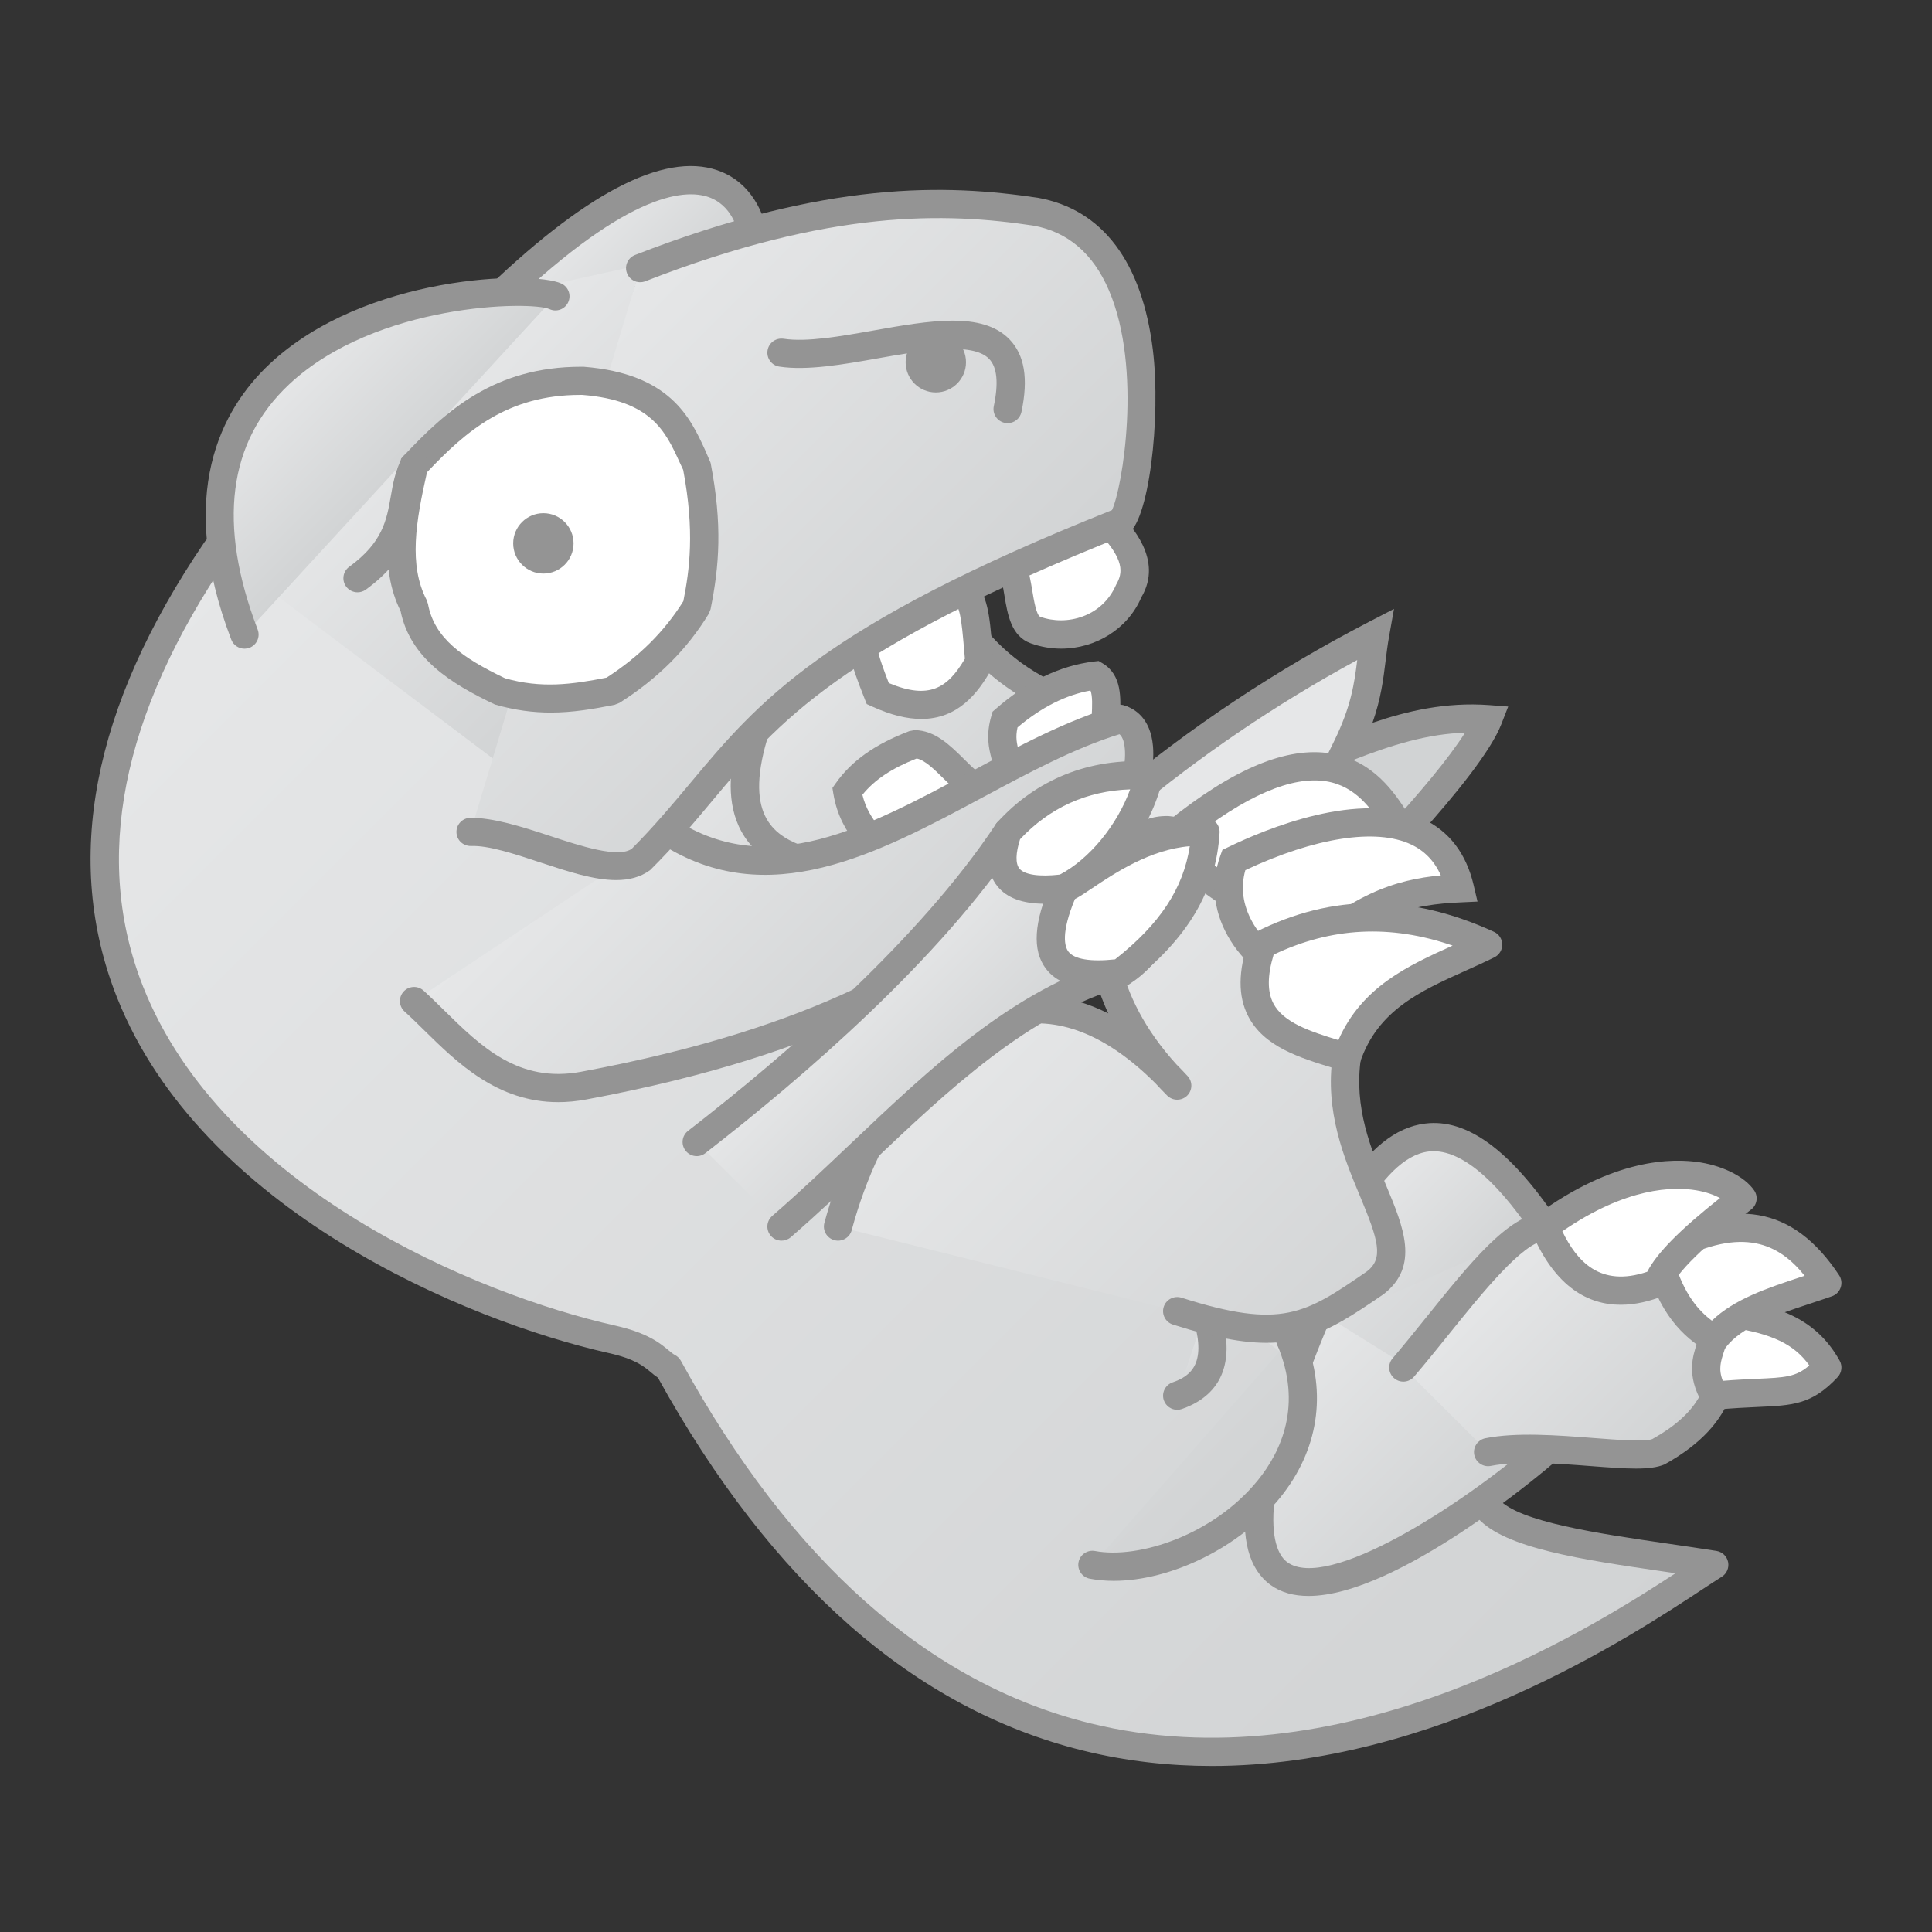 <?xml version="1.0" encoding="UTF-8" standalone="no"?>
<svg
   xmlns:dc="http://purl.org/dc/elements/1.1/"
   xmlns:cc="http://creativecommons.org/ns#"
   xmlns:rdf="http://www.w3.org/1999/02/22-rdf-syntax-ns#"
   xmlns:svg="http://www.w3.org/2000/svg"
   xmlns="http://www.w3.org/2000/svg"
   viewBox="0 0 320 320"
   height="320"
   width="320"
   xml:space="preserve"
   version="1.1"
   id="svg2"><rect x="0" y="0" width="320" height="320" fill="#333333" stroke="none"/><defs
     id="defs6"><clipPath
       id="clipPath16"
       clipPathUnits="userSpaceOnUse"><path
         id="path18"
         d="m 148.496,149.503 26.217,-14.941 c 4.67,3.965 19.997,19.773 22.472,26.147 l 0,0 c -6.784,0.511 -12.814,-1.421 -18.726,-3.736 l 0,0 c 3.254,6.648 2.921,10.314 3.745,14.942 l 0,0 c -11.798,-6.113 -23.227,-13.633 -33.708,-22.412" /></clipPath><linearGradient
       id="linearGradient24"
       spreadMethod="pad"
       gradientTransform="matrix(2.589,-2.589,2.589,2.589,173.828,154.119)"
       gradientUnits="userSpaceOnUse"
       y2="0"
       x2="1"
       y1="0"
       x1="0"><stop
         id="stop26"
         offset="0"
         style="stop-opacity:1;stop-color:#e6e7e8" /><stop
         id="stop28"
         offset="1"
         style="stop-opacity:1;stop-color:#d1d3d4" /></linearGradient><clipPath
       id="clipPath36"
       clipPathUnits="userSpaceOnUse"><path
         id="path38"
         d="M 0,256 256,256 256,0 0,0 0,256 Z" /></clipPath><clipPath
       id="clipPath48"
       clipPathUnits="userSpaceOnUse"><path
         id="path50"
         d="m 159.733,86.003 18.726,-26.147 26.216,33.618 -44.942,-7.471 z" /></clipPath><linearGradient
       id="linearGradient56"
       spreadMethod="pad"
       gradientTransform="matrix(22.437,-22.437,-22.437,-22.437,170.981,97.251)"
       gradientUnits="userSpaceOnUse"
       y2="0"
       x2="1"
       y1="0"
       x1="0"><stop
         id="stop58"
         offset="0"
         style="stop-opacity:1;stop-color:#e6e7e8" /><stop
         id="stop60"
         offset="1"
         style="stop-opacity:1;stop-color:#d1d3d4" /></linearGradient><clipPath
       id="clipPath68"
       clipPathUnits="userSpaceOnUse"><path
         id="path70"
         d="m 73.591,220.474 -41.197,-44.824 33.707,-22.412 18.727,67.236 -11.237,0 z" /></clipPath><linearGradient
       id="linearGradient76"
       spreadMethod="pad"
       gradientTransform="matrix(29.872,-29.872,-29.872,-29.872,54.895,201.777)"
       gradientUnits="userSpaceOnUse"
       y2="0"
       x2="1"
       y1="0"
       x1="0"><stop
         id="stop78"
         offset="0"
         style="stop-opacity:1;stop-color:#e6e7e8" /><stop
         id="stop80"
         offset="1"
         style="stop-opacity:1;stop-color:#d1d3d4" /></linearGradient><clipPath
       id="clipPath88"
       clipPathUnits="userSpaceOnUse"><path
         id="path90"
         d="m 88.573,145.768 c 18.207,-15.116 38.608,-5.287 59.923,14.941 l 0,0 c -16.624,3.538 -21.855,12.758 -26.216,22.411 l 0,0 C 108.948,172.133 90.413,164.778 88.573,145.768" /></clipPath><linearGradient
       id="linearGradient96"
       spreadMethod="pad"
       gradientTransform="matrix(27.185,-27.185,-27.185,-27.185,102.596,169.177)"
       gradientUnits="userSpaceOnUse"
       y2="0"
       x2="1"
       y1="0"
       x1="0"><stop
         id="stop98"
         offset="0"
         style="stop-opacity:1;stop-color:#e6e7e8" /><stop
         id="stop100"
         offset="1"
         style="stop-opacity:1;stop-color:#d1d3d4" /></linearGradient><clipPath
       id="clipPath108"
       clipPathUnits="userSpaceOnUse"><path
         id="path110"
         d="M 0,256 256,256 256,0 0,0 0,256 Z" /></clipPath><clipPath
       id="clipPath156"
       clipPathUnits="userSpaceOnUse"><path
         id="path158"
         d="m 81.082,78.533 c 5.415,-1.216 6,-2.991 7.491,-3.736 l 0,0 C 138.744,-16.623 215.53,41.449 227.147,48.65 l 0,0 c -12.022,1.911 -26.208,3.204 -29.962,7.471 l 0,0 L 28.649,183.12 C -14.58,119.533 47.644,86.04 81.082,78.533" /></clipPath><linearGradient
       id="linearGradient164"
       spreadMethod="pad"
       gradientTransform="matrix(166.484,-166.484,-166.484,-166.484,25.591,180.063)"
       gradientUnits="userSpaceOnUse"
       y2="0"
       x2="1"
       y1="0"
       x1="0"><stop
         id="stop166"
         offset="0"
         style="stop-opacity:1;stop-color:#e6e7e8" /><stop
         id="stop168"
         offset="1"
         style="stop-opacity:1;stop-color:#d1d3d4" /></linearGradient><clipPath
       id="clipPath176"
       clipPathUnits="userSpaceOnUse"><path
         id="path178"
         d="M 0,256 256,256 256,0 0,0 0,256 Z" /></clipPath><clipPath
       id="clipPath188"
       clipPathUnits="userSpaceOnUse"><path
         id="path190"
         d="M 204.675,63.591 174.713,82.268 C 148.317,20.057 195.855,55.991 204.675,63.591" /></clipPath><linearGradient
       id="linearGradient196"
       spreadMethod="pad"
       gradientTransform="matrix(24.319,-24.319,-24.319,-24.319,167.508,75.063)"
       gradientUnits="userSpaceOnUse"
       y2="0"
       x2="1"
       y1="0"
       x1="0"><stop
         id="stop198"
         offset="0"
         style="stop-opacity:1;stop-color:#e6e7e8" /><stop
         id="stop200"
         offset="1"
         style="stop-opacity:1;stop-color:#d1d3d4" /></linearGradient><clipPath
       id="clipPath208"
       clipPathUnits="userSpaceOnUse"><path
         id="path210"
         d="M 0,256 256,256 256,0 0,0 0,256 Z" /></clipPath><clipPath
       id="clipPath220"
       clipPathUnits="userSpaceOnUse"><path
         id="path222"
         d="m 66.101,216.738 33.707,7.471 c 0,2.092 -1.767,7.914 -8.259,7.913 l 0,0 c -5.096,0 -13.103,-3.588 -25.448,-15.384" /></clipPath><linearGradient
       id="linearGradient228"
       spreadMethod="pad"
       gradientTransform="matrix(13.118,-13.118,-13.118,-13.118,77.191,227.829)"
       gradientUnits="userSpaceOnUse"
       y2="0"
       x2="1"
       y1="0"
       x1="0"><stop
         id="stop230"
         offset="0"
         style="stop-opacity:1;stop-color:#e6e7e8" /><stop
         id="stop232"
         offset="1"
         style="stop-opacity:1;stop-color:#d1d3d4" /></linearGradient><clipPath
       id="clipPath240"
       clipPathUnits="userSpaceOnUse"><path
         id="path242"
         d="M 0,256 256,256 256,0 0,0 0,256 Z" /></clipPath><clipPath
       id="clipPath252"
       clipPathUnits="userSpaceOnUse"><path
         id="path254"
         d="m 32.394,171.915 41.197,44.823 c -0.797,0.361 -2.606,0.596 -5.064,0.596 l 0,0 C 54.233,217.333 18.07,209.376 32.394,171.915" /></clipPath><linearGradient
       id="linearGradient260"
       spreadMethod="pad"
       gradientTransform="matrix(14.95,-14.95,-14.95,-14.95,38.949,208.37)"
       gradientUnits="userSpaceOnUse"
       y2="0"
       x2="1"
       y1="0"
       x1="0"><stop
         id="stop262"
         offset="0"
         style="stop-opacity:1;stop-color:#e6e7e8" /><stop
         id="stop264"
         offset="1"
         style="stop-opacity:1;stop-color:#d1d3d4" /></linearGradient><clipPath
       id="clipPath272"
       clipPathUnits="userSpaceOnUse"><path
         id="path274"
         d="M 0,256 256,256 256,0 0,0 0,256 Z" /></clipPath><clipPath
       id="clipPath284"
       clipPathUnits="userSpaceOnUse"><path
         id="path286"
         d="M 88.573,145.768 54.865,123.356 C 60.42,118.334 66.378,110.11 77.337,112.15 l 0,0 c 45.865,8.54 53.842,24.159 67.414,29.883 l 0,0 c 3.884,2.002 9.469,16.899 3.745,18.676 l 0,0 c -19.999,-5.797 -40.479,-27.405 -59.923,-14.941" /></clipPath><linearGradient
       id="linearGradient292"
       spreadMethod="pad"
       gradientTransform="matrix(35.728,-35.728,-35.728,-35.728,87.737,156.227)"
       gradientUnits="userSpaceOnUse"
       y2="0"
       x2="1"
       y1="0"
       x1="0"><stop
         id="stop294"
         offset="0"
         style="stop-opacity:1;stop-color:#e6e7e8" /><stop
         id="stop296"
         offset="1"
         style="stop-opacity:1;stop-color:#d1d3d4" /></linearGradient><clipPath
       id="clipPath304"
       clipPathUnits="userSpaceOnUse"><path
         id="path306"
         d="M 0,256 256,256 256,0 0,0 0,256 Z" /></clipPath><clipPath
       id="clipPath316"
       clipPathUnits="userSpaceOnUse"><path
         id="path318"
         d="m 170.968,78.533 33.707,14.941 c -5.688,8.406 -10.493,11.854 -14.685,11.854 l 0,0 c -7.931,0 -13.664,-12.343 -19.022,-26.795" /></clipPath><linearGradient
       id="linearGradient324"
       spreadMethod="pad"
       gradientTransform="matrix(15.041,-15.041,-15.041,-15.041,177.824,96.706)"
       gradientUnits="userSpaceOnUse"
       y2="0"
       x2="1"
       y1="0"
       x1="0"><stop
         id="stop326"
         offset="0"
         style="stop-opacity:1;stop-color:#e6e7e8" /><stop
         id="stop328"
         offset="1"
         style="stop-opacity:1;stop-color:#d1d3d4" /></linearGradient><clipPath
       id="clipPath336"
       clipPathUnits="userSpaceOnUse"><path
         id="path338"
         d="M 0,256 256,256 256,0 0,0 0,256 Z" /></clipPath><clipPath
       id="clipPath348"
       clipPathUnits="userSpaceOnUse"><path
         id="path350"
         d="m 155.987,71.062 c 4.74,1.646 5.622,5.6 3.746,11.206 l 0,0 -3.746,-11.206 z" /></clipPath><linearGradient
       id="linearGradient356"
       spreadMethod="pad"
       gradientTransform="matrix(4.327,-4.327,-4.327,-4.327,155.995,78.53)"
       gradientUnits="userSpaceOnUse"
       y2="0"
       x2="1"
       y1="0"
       x1="0"><stop
         id="stop358"
         offset="0"
         style="stop-opacity:1;stop-color:#e6e7e8" /><stop
         id="stop360"
         offset="1"
         style="stop-opacity:1;stop-color:#d1d3d4" /></linearGradient><clipPath
       id="clipPath368"
       clipPathUnits="userSpaceOnUse"><path
         id="path370"
         d="M 0,256 256,256 256,0 0,0 0,256 Z" /></clipPath><clipPath
       id="clipPath380"
       clipPathUnits="userSpaceOnUse"><path
         id="path382"
         d="m 154.349,146.002 c -7.899,-0.249 -13.948,-16.808 0.157,-32.304 l 0,0 c -20.071,20.086 -37.655,1.354 -43.462,-20.224 l 0,0 44.943,-11.206 c 13.92,-4.427 17.488,-2.278 26.217,3.735 l 0,0 c 7.041,5.482 -5.861,15.596 -3.745,29.883 l 0,0 c 0.551,8.574 -11.994,28.399 -22.472,29.882 l 0,0 c -0.516,0.133 -1.019,0.235 -1.524,0.235 l 0,0 c -0.038,0 -0.076,0 -0.114,-10e-4 M 144.751,48.65 c 11.982,-2.25 34.147,11.221 26.217,29.883 l 0,0 -26.217,-29.883 z" /></clipPath><linearGradient
       id="linearGradient388"
       spreadMethod="pad"
       gradientTransform="matrix(51.848,-51.848,-51.848,-51.848,127.786,121.847)"
       gradientUnits="userSpaceOnUse"
       y2="0"
       x2="1"
       y1="0"
       x1="0"><stop
         id="stop390"
         offset="0"
         style="stop-opacity:1;stop-color:#e6e7e8" /><stop
         id="stop392"
         offset="1"
         style="stop-opacity:1;stop-color:#d1d3d4" /></linearGradient><clipPath
       id="clipPath400"
       clipPathUnits="userSpaceOnUse"><path
         id="path402"
         d="M 0,256 256,256 256,0 0,0 0,256 Z" /></clipPath><clipPath
       id="clipPath412"
       clipPathUnits="userSpaceOnUse"><path
         id="path414"
         d="M 133.516,145.768 C 123.458,130.56 106.287,115.513 92.318,104.68 l 0,0 11.236,-11.206 c 14.487,12.542 27.621,28.747 44.942,33.618 l 0,0 c 10.564,6.567 4.403,22.422 -6.06,22.422 l 0,0 c -2.751,0 -5.8,-1.097 -8.92,-3.746" /></clipPath><linearGradient
       id="linearGradient420"
       spreadMethod="pad"
       gradientTransform="matrix(17.123,-17.123,-17.123,-17.123,117.138,129.5)"
       gradientUnits="userSpaceOnUse"
       y2="0"
       x2="1"
       y1="0"
       x1="0"><stop
         id="stop422"
         offset="0"
         style="stop-opacity:1;stop-color:#e6e7e8" /><stop
         id="stop424"
         offset="1"
         style="stop-opacity:1;stop-color:#d1d3d4" /></linearGradient><clipPath
       id="clipPath432"
       clipPathUnits="userSpaceOnUse"><path
         id="path434"
         d="M 0,256 256,256 256,0 0,0 0,256 Z" /></clipPath><clipPath
       id="clipPath484"
       clipPathUnits="userSpaceOnUse"><path
         id="path486"
         d="M 84.828,220.474 62.356,145.768 c 2.72,0.064 6.285,-1.107 9.84,-2.279 l 0,0 c 5.042,-1.663 10.065,-3.324 12.632,-1.456 l 0,0 c 14.644,14.503 14.611,25.342 63.668,44.823 l 0,0 c 2.115,0.945 8.768,37.487 -11.235,41.088 l 0,0 c -4.05,0.607 -8.293,0.997 -12.884,0.996 l 0,0 c -10.668,0 -23.211,-2.103 -39.549,-8.466" /></clipPath><linearGradient
       id="linearGradient492"
       spreadMethod="pad"
       gradientTransform="matrix(48.66,-48.66,-48.66,-48.66,76.435,212.081)"
       gradientUnits="userSpaceOnUse"
       y2="0"
       x2="1"
       y1="0"
       x1="0"><stop
         id="stop494"
         offset="0"
         style="stop-opacity:1;stop-color:#e6e7e8" /><stop
         id="stop496"
         offset="1"
         style="stop-opacity:1;stop-color:#d1d3d4" /></linearGradient><clipPath
       id="clipPath504"
       clipPathUnits="userSpaceOnUse"><path
         id="path506"
         d="M 0,256 256,256 256,0 0,0 0,256 Z" /></clipPath><clipPath
       id="clipPath536"
       clipPathUnits="userSpaceOnUse"><path
         id="path538"
         d="m 54.786,194.168 0.079,0.158 c -0.027,-0.052 -0.054,-0.105 -0.079,-0.158 m -7.411,-14.783 c 7.377,5.375 5.325,10.51 7.411,14.783 l 0,0 -7.411,-14.783 z" /></clipPath><linearGradient
       id="linearGradient544"
       spreadMethod="pad"
       gradientTransform="matrix(3.899,-3.899,-3.899,-3.899,49.257,188.719)"
       gradientUnits="userSpaceOnUse"
       y2="0"
       x2="1"
       y1="0"
       x1="0"><stop
         id="stop546"
         offset="0"
         style="stop-opacity:1;stop-color:#e6e7e8" /><stop
         id="stop548"
         offset="1"
         style="stop-opacity:1;stop-color:#d1d3d4" /></linearGradient><clipPath
       id="clipPath556"
       clipPathUnits="userSpaceOnUse"><path
         id="path558"
         d="M 0,256 256,256 256,0 0,0 0,256 Z" /></clipPath><clipPath
       id="clipPath568"
       clipPathUnits="userSpaceOnUse"><path
         id="path570"
         d="M 204.675,93.474 C 199.748,93.147 192.512,82.461 185.949,74.797 l 0,0 11.236,-11.206 c 3.646,0.73 8.695,0.392 13.143,0.053 l 0,0 c 4.218,-0.322 7.895,-0.642 9.329,-0.053 l 0,0 c 20.456,11.324 -1.198,29.889 -14.521,29.891 l 0,0 c -0.155,0 -0.308,-0.003 -0.461,-0.008" /></clipPath><linearGradient
       id="linearGradient576"
       spreadMethod="pad"
       gradientTransform="matrix(24.264,-24.264,-24.264,-24.264,196.666,87.792)"
       gradientUnits="userSpaceOnUse"
       y2="0"
       x2="1"
       y1="0"
       x1="0"><stop
         id="stop578"
         offset="0"
         style="stop-opacity:1;stop-color:#e6e7e8" /><stop
         id="stop580"
         offset="1"
         style="stop-opacity:1;stop-color:#d1d3d4" /></linearGradient><clipPath
       id="clipPath588"
       clipPathUnits="userSpaceOnUse"><path
         id="path590"
         d="M 0,256 256,256 256,0 0,0 0,256 Z" /></clipPath></defs><g
     transform="matrix(1.25,0,0,-1.25,0,320)"
     id="g10"><g
       id="g12"><g
         clip-path="url(#clipPath16)"
         id="g14"><g
           id="g20"><g
             id="g22"><path
               id="path30"
               style="fill:url(#linearGradient24);stroke:none"
               d="m 148.496,149.503 26.217,-14.941 c 4.67,3.965 19.997,19.773 22.472,26.147 l 0,0 c -6.784,0.511 -12.814,-1.421 -18.726,-3.736 l 0,0 c 3.254,6.648 2.921,10.314 3.745,14.942 l 0,0 c -11.798,-6.113 -23.227,-13.633 -33.708,-22.412" /></g></g></g></g><g
       id="g32"><g
         clip-path="url(#clipPath36)"
         id="g34"><g
           transform="translate(175.928,133.139)"
           id="g40"><path
             id="path42"
             style="fill:#949494;fill-opacity:1;fill-rule:nonzero;stroke:none"
             d="M 0,0 -2.429,2.845 C 2.162,6.741 13.902,18.972 18.196,25.773 13.262,25.625 8.551,24.185 3.215,22.096 l -4.477,-1.754 2.111,4.311 C 3.094,29.24 3.526,32.268 3.913,35.405 -6.854,29.556 -16.978,22.68 -26.228,14.934 l -2.406,2.86 c 10.372,8.692 21.827,16.309 34.047,22.639 L 8.785,42.179 8.12,38.449 C 7.926,37.357 7.798,36.317 7.67,35.279 7.366,32.815 7.055,30.289 5.932,27.084 c 4.576,1.562 9.711,2.775 15.468,2.348 l 2.516,-0.19 -0.914,-2.347 C 20.295,19.924 4.517,3.836 0,0" /></g></g></g><g
       id="g44"><g
         clip-path="url(#clipPath48)"
         id="g46"><g
           id="g52"><g
             id="g54"><path
               id="path62"
               style="fill:url(#linearGradient56);stroke:none"
               d="m 159.733,86.003 18.726,-26.147 26.216,33.618 -44.942,-7.471 z" /></g></g></g></g><g
       id="g64"><g
         clip-path="url(#clipPath68)"
         id="g66"><g
           id="g72"><g
             id="g74"><path
               id="path82"
               style="fill:url(#linearGradient76);stroke:none"
               d="m 73.591,220.474 -41.197,-44.824 33.707,-22.412 18.727,67.236 -11.237,0 z" /></g></g></g></g><g
       id="g84"><g
         clip-path="url(#clipPath88)"
         id="g86"><g
           id="g92"><g
             id="g94"><path
               id="path102"
               style="fill:url(#linearGradient96);stroke:none"
               d="m 88.573,145.768 c 18.207,-15.116 38.608,-5.287 59.923,14.941 l 0,0 c -16.624,3.538 -21.855,12.758 -26.216,22.411 l 0,0 C 108.948,172.133 90.413,164.778 88.573,145.768" /></g></g></g></g><g
       id="g104"><g
         clip-path="url(#clipPath108)"
         id="g106"><g
           transform="translate(90.549,146.574)"
           id="g112"><path
             id="path114"
             style="fill:#949494;fill-opacity:1;fill-rule:nonzero;stroke:none"
             d="M 0,0 C 14.506,-11.399 31.793,-7.213 54.143,13.15 40.611,16.988 35.183,24.883 31.032,33.598 28.34,31.504 25.487,29.521 22.711,27.593 11.922,20.095 1.717,13.004 0,0 m 17.126,-10.042 c -6.752,0 -13.604,2.241 -20.301,7.8 -0.477,0.396 -0.726,1 -0.665,1.615 1.486,15.353 13.141,23.453 24.41,31.284 3.372,2.344 6.859,4.768 9.968,7.329 0.454,0.374 1.053,0.51 1.617,0.379 0.57,-0.131 1.042,-0.52 1.283,-1.05 4.389,-9.718 9.29,-18.031 24.901,-21.354 0.68,-0.144 1.221,-0.651 1.411,-1.319 0.187,-0.666 -0.007,-1.382 -0.512,-1.86 C 47.959,2.081 32.824,-10.042 17.126,-10.042" /></g><g
           transform="translate(105.426,140.398)"
           id="g116"><path
             id="path118"
             style="fill:#949494;fill-opacity:1;fill-rule:nonzero;stroke:none"
             d="m 0,0 c -0.223,0 -0.452,0.04 -0.671,0.124 -11.678,4.478 -7.414,16.676 -6.013,20.685 0.34,0.973 1.415,1.482 2.385,1.149 0.976,-0.34 1.492,-1.405 1.152,-2.379 C -7.088,8.31 -3.427,5.183 0.671,3.611 1.637,3.241 2.12,2.159 1.748,1.198 1.461,0.456 0.752,0 0,0" /></g><g
           transform="translate(133.516,154.406)"
           id="g120"><path
             id="path122"
             style="fill:#ffffff;fill-opacity:1;fill-rule:nonzero;stroke:none"
             d="m 0,0 c -0.264,1.953 -1.212,3.31 -0.351,6.245 3.771,3.306 7.757,5.331 11.996,5.836 1.707,-1.023 1.451,-3.515 1.346,-5.894" /></g><g
           transform="translate(131.661,154.158)"
           id="g124"><path
             id="path126"
             style="fill:#949494;fill-opacity:1;fill-rule:nonzero;stroke:none"
             d="m 0,0 c -0.066,0.463 -0.176,0.886 -0.282,1.311 -0.347,1.377 -0.779,3.09 -0.011,5.705 l 0.15,0.522 0.41,0.358 c 4.148,3.638 8.526,5.754 13.01,6.288 l 0.636,0.075 0.552,-0.328 C 17.011,12.404 16.861,9.325 16.74,6.85 l -0.025,-0.497 -3.738,0.166 0.022,0.514 c 0.058,1.184 0.128,2.599 -0.169,3.31 C 9.561,9.76 6.316,8.122 3.167,5.459 2.867,4.131 3.076,3.312 3.35,2.223 3.493,1.665 3.628,1.105 3.709,0.496 L 0,0 Z" /></g><g
           transform="translate(114.848,145.476)"
           id="g128"><path
             id="path130"
             style="fill:#ffffff;fill-opacity:1;fill-rule:nonzero;stroke:none"
             d="m 0,0 c -1.176,1.507 -2.174,3.227 -2.575,5.661 2.162,3.061 5.336,4.888 8.895,6.245 2.582,0.029 4.724,-3.012 7.022,-4.961" /></g><g
           transform="translate(113.37,144.329)"
           id="g132"><path
             id="path134"
             style="fill:#949494;fill-opacity:1;fill-rule:nonzero;stroke:none"
             d="m 0,0 c -1.106,1.417 -2.44,3.436 -2.946,6.506 l -0.123,0.753 0.441,0.626 c 2.105,2.982 5.207,5.178 9.756,6.912 l 0.648,0.124 0.058,0 c 2.663,0 4.711,-2.03 6.522,-3.823 0.556,-0.551 1.111,-1.103 1.678,-1.583 L 13.606,6.67 C 12.969,7.21 12.344,7.828 11.719,8.448 10.46,9.694 9.166,10.978 8.09,11.164 4.768,9.851 2.507,8.342 0.903,6.354 1.34,4.547 2.174,3.294 2.955,2.294 L 0,0 Z" /></g><g
           transform="translate(114.438,171.565)"
           id="g136"><path
             id="path138"
             style="fill:#ffffff;fill-opacity:1;fill-rule:nonzero;stroke:none"
             d="m 0,0 c 0.323,-1.856 -0.97,-0.309 1.873,-7.471 7.729,-3.545 10.972,-0.248 13.459,4.203 -0.492,5.54 -0.504,7.827 -2.224,9.688" /></g><g
           transform="translate(122.082,160.736)"
           id="g140"><path
             id="path142"
             style="fill:#949494;fill-opacity:1;fill-rule:nonzero;stroke:none"
             d="M 0,0 C -1.843,0 -4.001,0.491 -6.554,1.662 L -7.236,1.973 -7.512,2.67 c -2.122,5.34 -2.129,6.292 -1.968,7.4 0.025,0.169 0.031,0.211 -0.009,0.439 l 3.69,0.638 C -5.667,10.396 -5.715,9.936 -5.773,9.532 -5.806,9.305 -5.881,8.789 -4.31,4.757 1.079,2.499 3.5,4.113 5.771,7.979 L 5.68,9.048 c -0.373,4.361 -0.541,5.795 -1.595,6.935 l 2.758,2.531 C 8.815,16.38 9.027,13.889 9.411,9.366 L 9.605,7.153 9.323,6.65 C 7.483,3.36 4.828,0 0,0" /></g><g
           transform="translate(134.061,181.101)"
           id="g144"><path
             id="path146"
             style="fill:#ffffff;fill-opacity:1;fill-rule:nonzero;stroke:none"
             d="m 0,0 c 1.253,-3.129 0.716,-7.709 3.145,-8.584 4.612,-1.661 10.245,0.236 12.414,5.282 1.889,3.197 -0.112,6.265 -2.814,9.08" /></g><g
           transform="translate(140.615,170.053)"
           id="g148"><path
             id="path150"
             style="fill:#949494;fill-opacity:1;fill-rule:nonzero;stroke:none"
             d="m 0,0 c -1.342,0 -2.71,0.226 -4.045,0.708 -2.582,0.93 -3.054,3.788 -3.475,6.31 -0.194,1.177 -0.395,2.393 -0.771,3.338 l 3.474,1.386 c 0.53,-1.322 0.775,-2.805 0.995,-4.115 0.197,-1.203 0.534,-3.221 1.05,-3.407 3.507,-1.26 8.218,-0.005 10.054,4.263 0.903,1.556 1.145,3.312 -2.443,7.053 l 2.706,2.582 C 9.199,16.395 13.588,11.815 10.618,6.799 8.829,2.606 4.554,0 0,0" /></g></g></g><g
       id="g152"><g
         clip-path="url(#clipPath156)"
         id="g154"><g
           id="g160"><g
             id="g162"><path
               id="path170"
               style="fill:url(#linearGradient164);stroke:none"
               d="m 81.082,78.533 c 5.415,-1.216 6,-2.991 7.491,-3.736 l 0,0 C 138.744,-16.623 215.53,41.449 227.147,48.65 l 0,0 c -12.022,1.911 -26.208,3.204 -29.962,7.471 l 0,0 L 28.649,183.12 C -14.58,119.533 47.644,86.04 81.082,78.533" /></g></g></g></g><g
       id="g172"><g
         clip-path="url(#clipPath176)"
         id="g174"><g
           transform="translate(160.57,22)"
           id="g180"><path
             id="path182"
             style="fill:#949494;fill-opacity:1;fill-rule:nonzero;stroke:none"
             d="m 0,0 c -5.596,0 -11.316,0.616 -17.08,2.043 -22.296,5.515 -41.238,22.138 -56.311,49.405 -0.358,0.237 -0.671,0.496 -0.975,0.751 -0.925,0.774 -2.079,1.737 -5.533,2.51 -18.95,4.257 -53.999,18.968 -65.167,47.12 -7.197,18.136 -3.296,38.438 11.594,60.34 0.583,0.854 1.748,1.075 2.602,0.498 0.856,-0.58 1.079,-1.741 0.499,-2.595 -14.152,-20.818 -17.927,-39.952 -11.214,-56.87 10.594,-26.702 44.276,-40.753 62.509,-44.845 4.341,-0.974 6.011,-2.371 7.115,-3.294 0.324,-0.27 0.58,-0.485 0.801,-0.595 0.342,-0.171 0.622,-0.441 0.805,-0.773 14.589,-26.585 32.818,-42.744 54.178,-48.026 33.06,-8.171 65.275,11.789 77.623,19.869 -0.491,0.073 -0.984,0.142 -1.478,0.215 -10.903,1.587 -21.199,3.086 -24.761,7.135 -0.68,0.777 -0.604,1.959 0.172,2.637 0.782,0.675 1.964,0.606 2.644,-0.171 2.652,-3.017 13.189,-4.552 22.486,-5.906 2.14,-0.31 4.283,-0.624 6.364,-0.952 0.772,-0.124 1.386,-0.711 1.54,-1.477 C 68.567,26.256 68.23,25.476 67.565,25.064 66.917,24.662 66.061,24.097 65.019,23.411 55.455,17.112 29.476,0 0,0" /></g></g></g><g
       id="g184"><g
         clip-path="url(#clipPath188)"
         id="g186"><g
           id="g192"><g
             id="g194"><path
               id="path202"
               style="fill:url(#linearGradient196);stroke:none"
               d="M 204.675,63.591 174.713,82.268 C 148.317,20.057 195.855,55.991 204.675,63.591" /></g></g></g></g><g
       id="g204"><g
         clip-path="url(#clipPath208)"
         id="g206"><g
           transform="translate(173.393,44.529)"
           id="g212"><path
             id="path214"
             style="fill:#949494;fill-opacity:1;fill-rule:nonzero;stroke:none"
             d="M 0,0 C -1.917,0 -3.625,0.438 -5.022,1.448 -10.804,5.65 -9.338,17.411 -0.406,38.469 0,39.421 1.09,39.855 2.052,39.461 3.003,39.056 3.449,37.962 3.047,37.01 -7.728,11.622 -4.641,5.796 -2.816,4.468 c 5.299,-3.837 22.749,7.281 32.873,16.007 0.779,0.675 1.964,0.591 2.641,-0.19 0.676,-0.781 0.592,-1.962 -0.19,-2.634 C 31.546,16.82 11.865,0 0,0" /></g></g></g><g
       id="g216"><g
         clip-path="url(#clipPath220)"
         id="g218"><g
           id="g224"><g
             id="g226"><path
               id="path234"
               style="fill:url(#linearGradient228);stroke:none"
               d="m 66.101,216.738 33.707,7.471 c 0,2.092 -1.767,7.914 -8.259,7.913 l 0,0 c -5.096,0 -13.103,-3.588 -25.448,-15.384" /></g></g></g></g><g
       id="g236"><g
         clip-path="url(#clipPath240)"
         id="g238"><g
           transform="translate(66.101,214.871)"
           id="g244"><path
             id="path246"
             style="fill:#949494;fill-opacity:1;fill-rule:nonzero;stroke:none"
             d="m 0,0 c -0.492,0 -0.984,0.193 -1.351,0.576 -0.717,0.744 -0.692,1.926 0.056,2.639 13.575,12.974 23.977,18.053 30.908,15.098 4.347,-1.849 5.967,-6.487 5.967,-8.975 0,-1.032 -0.838,-1.867 -1.873,-1.867 -1.035,0 -1.872,0.835 -1.872,1.867 0,0.788 -0.657,4.25 -3.693,5.541 C 25.094,16.18 17.539,16.039 1.295,0.52 0.933,0.171 0.466,0 0,0" /></g></g></g><g
       id="g248"><g
         clip-path="url(#clipPath252)"
         id="g250"><g
           id="g256"><g
             id="g258"><path
               id="path266"
               style="fill:url(#linearGradient260);stroke:none"
               d="m 32.394,171.915 41.197,44.823 c -0.797,0.361 -2.606,0.596 -5.064,0.596 l 0,0 C 54.233,217.333 18.07,209.376 32.394,171.915" /></g></g></g></g><g
       id="g268"><g
         clip-path="url(#clipPath272)"
         id="g270"><g
           transform="translate(32.394,170.047)"
           id="g276"><path
             id="path278"
             style="fill:#949494;fill-opacity:1;fill-rule:nonzero;stroke:none"
             d="m 0,0 c -0.753,0 -1.465,0.458 -1.75,1.202 -7.388,19.32 -1.306,30.533 5.097,36.536 12.636,11.849 34.819,12.38 38.624,10.653 0.942,-0.425 1.359,-1.532 0.931,-2.471 C 42.476,44.982 41.37,44.557 40.424,44.991 37.985,46.089 17.457,45.841 5.912,35.016 -2.187,27.422 -3.588,16.493 1.75,2.533 2.118,1.569 1.633,0.491 0.667,0.122 0.448,0.038 0.221,0 0,0" /></g></g></g><g
       id="g280"><g
         clip-path="url(#clipPath284)"
         id="g282"><g
           id="g288"><g
             id="g290"><path
               id="path298"
               style="fill:url(#linearGradient292);stroke:none"
               d="M 88.573,145.768 54.865,123.356 C 60.42,118.334 66.378,110.11 77.337,112.15 l 0,0 c 45.865,8.54 53.842,24.159 67.414,29.883 l 0,0 c 3.884,2.002 9.469,16.899 3.745,18.676 l 0,0 c -19.999,-5.797 -40.479,-27.405 -59.923,-14.941" /></g></g></g></g><g
       id="g300"><g
         clip-path="url(#clipPath304)"
         id="g302"><g
           transform="translate(73.961,109.96)"
           id="g308"><path
             id="path310"
             style="fill:#949494;fill-opacity:1;fill-rule:nonzero;stroke:none"
             d="m 0,0 c -8.068,0 -13.385,5.227 -17.766,9.535 -0.883,0.868 -1.741,1.711 -2.588,2.477 -0.766,0.693 -0.823,1.875 -0.13,2.639 0.697,0.764 1.882,0.819 2.646,0.13 0.884,-0.801 1.78,-1.68 2.702,-2.587 4.855,-4.774 9.873,-9.715 18.168,-8.167 32.211,5.997 45.532,15.558 55.261,22.538 4.107,2.947 7.655,5.493 11.77,7.228 1.861,0.968 5.42,8.554 5.021,13.057 -0.102,1.151 -0.424,1.663 -0.706,1.902 C 68.439,46.921 62.279,43.616 56.31,40.415 42.297,32.903 27.808,25.126 13.598,34.238 c -0.868,0.556 -1.121,1.712 -0.561,2.58 0.56,0.865 1.717,1.122 2.588,0.56 12.351,-7.912 25.251,-0.997 38.912,6.327 6.364,3.415 12.947,6.946 19.476,8.837 0.354,0.099 0.735,0.097 1.079,-0.009 1.247,-0.389 3.39,-1.6 3.723,-5.357 C 79.309,41.57 75.359,32.326 71.65,30.413 67.795,28.783 64.404,26.349 60.48,23.533 50.466,16.346 36.752,6.504 3.72,0.354 2.418,0.111 1.18,0 0,0" /></g></g></g><g
       id="g312"><g
         clip-path="url(#clipPath316)"
         id="g314"><g
           id="g320"><g
             id="g322"><path
               id="path330"
               style="fill:url(#linearGradient324);stroke:none"
               d="m 170.968,78.533 33.707,14.941 c -5.688,8.406 -10.493,11.854 -14.685,11.854 l 0,0 c -7.931,0 -13.664,-12.343 -19.022,-26.795" /></g></g></g></g><g
       id="g332"><g
         clip-path="url(#clipPath336)"
         id="g334"><g
           transform="translate(170.968,76.665)"
           id="g340"><path
             id="path342"
             style="fill:#949494;fill-opacity:1;fill-rule:nonzero;stroke:none"
             d="m 0,0 c -0.216,0 -0.435,0.036 -0.651,0.117 -0.969,0.357 -1.463,1.43 -1.105,2.4 5.958,16.072 11.58,26.979 19.652,27.945 5.479,0.675 11.174,-3.461 17.362,-12.61 0.582,-0.854 0.355,-2.013 -0.505,-2.59 -0.848,-0.583 -2.015,-0.357 -2.596,0.504 -5.26,7.766 -9.952,11.446 -13.815,10.99 C 11.777,25.968 6.273,13.405 1.756,1.218 1.478,0.467 0.761,0 0,0" /></g></g></g><g
       id="g344"><g
         clip-path="url(#clipPath348)"
         id="g346"><g
           id="g352"><g
             id="g354"><path
               id="path362"
               style="fill:url(#linearGradient356);stroke:none"
               d="m 155.987,71.062 c 4.74,1.646 5.622,5.6 3.746,11.206 l 0,0 -3.746,-11.206 z" /></g></g></g></g><g
       id="g364"><g
         clip-path="url(#clipPath368)"
         id="g366"><g
           transform="translate(155.987,69.195)"
           id="g372"><path
             id="path374"
             style="fill:#949494;fill-opacity:1;fill-rule:nonzero;stroke:none"
             d="m 0,0 c -0.775,0 -1.5,0.482 -1.77,1.255 -0.337,0.974 0.179,2.039 1.156,2.378 2.457,0.85 4.685,2.568 2.582,8.85 -0.326,0.977 0.205,2.035 1.185,2.363 0.984,0.321 2.041,-0.2 2.37,-1.182 C 8.46,4.884 4.477,1.445 0.614,0.102 0.413,0.033 0.205,0 0,0" /></g></g></g><g
       id="g376"><g
         clip-path="url(#clipPath380)"
         id="g378"><g
           id="g384"><g
             id="g386"><path
               id="path394"
               style="fill:url(#linearGradient388);stroke:none"
               d="m 154.349,146.002 c -7.899,-0.249 -13.948,-16.808 0.157,-32.304 l 0,0 c -20.071,20.086 -37.655,1.354 -43.462,-20.224 l 0,0 44.943,-11.206 c 13.92,-4.427 17.488,-2.278 26.217,3.735 l 0,0 c 7.041,5.482 -5.861,15.596 -3.745,29.883 l 0,0 c 0.551,8.574 -11.994,28.399 -22.472,29.882 l 0,0 c -0.516,0.133 -1.019,0.235 -1.524,0.235 l 0,0 c -0.038,0 -0.076,0 -0.114,-10e-4 M 144.751,48.65 c 11.982,-2.25 34.147,11.221 26.217,29.883 l 0,0 -26.217,-29.883 z" /></g></g></g></g><g
       id="g396"><g
         clip-path="url(#clipPath400)"
         id="g398"><g
           transform="translate(147.571,46.531)"
           id="g404"><path
             id="path406"
             style="fill:#949494;fill-opacity:1;fill-rule:nonzero;stroke:none"
             d="m 0,0 c -1.094,0 -2.154,0.095 -3.167,0.285 -1.017,0.189 -1.683,1.167 -1.493,2.181 0.191,1.018 1.189,1.678 2.188,1.488 5.848,-1.098 15.771,2.185 21.601,9.408 3.035,3.757 5.939,9.914 2.545,17.91 -0.044,0.102 -0.077,0.208 -0.102,0.31 -3.555,-0.237 -7.772,0.482 -13.727,2.375 -0.984,0.314 -1.529,1.364 -1.214,2.349 0.318,0.978 1.361,1.521 2.355,1.211 13.328,-4.239 16.401,-2.138 24.582,3.491 2.217,1.733 1.515,4.104 -0.918,9.933 -2.099,5.03 -4.711,11.289 -3.617,18.687 C 29.505,77.037 17.56,96.056 8.153,97.387 7.567,97.526 7.158,97.654 6.832,97.603 4.682,97.535 2.597,95.615 1.397,92.591 -0.761,87.148 -0.132,77.724 8.302,68.444 8.796,67.948 9.297,67.427 9.798,66.88 10.486,66.132 10.446,64.972 9.711,64.27 8.975,63.569 7.812,63.584 7.092,64.297 c -0.53,0.531 -1.039,1.061 -1.525,1.594 -6.544,6.546 -13.061,9.083 -19.363,7.547 -8.88,-2.161 -17.093,-12.751 -20.923,-26.98 -0.267,-0.996 -1.303,-1.591 -2.293,-1.317 -1,0.266 -1.593,1.291 -1.324,2.287 3.327,12.355 11.285,26.628 23.651,29.638 3.552,0.864 8.376,0.928 13.964,-1.875 -3.408,7.354 -3.174,14.206 -1.364,18.773 1.785,4.499 5.077,7.255 8.804,7.372 0.786,0.047 1.547,-0.131 2.161,-0.29 C 20.332,99.437 33.356,78.55 32.756,69.234 31.798,62.71 34.088,57.218 36.11,52.374 38.396,46.895 40.558,41.716 35.785,37.999 31.783,35.244 28.715,33.242 25.321,32.246 28.287,24.837 27.135,17.316 22.047,11.016 16.729,4.432 7.597,0 0,0" /></g></g></g><g
       id="g408"><g
         clip-path="url(#clipPath412)"
         id="g410"><g
           id="g416"><g
             id="g418"><path
               id="path426"
               style="fill:url(#linearGradient420);stroke:none"
               d="M 133.516,145.768 C 123.458,130.56 106.287,115.513 92.318,104.68 l 0,0 11.236,-11.206 c 14.487,12.542 27.621,28.747 44.942,33.618 l 0,0 c 10.564,6.567 4.403,22.422 -6.06,22.422 l 0,0 c -2.751,0 -5.8,-1.097 -8.92,-3.746" /></g></g></g></g><g
       id="g428"><g
         clip-path="url(#clipPath432)"
         id="g430"><g
           transform="translate(103.554,91.606)"
           id="g436"><path
             id="path438"
             style="fill:#949494;fill-opacity:1;fill-rule:nonzero;stroke:none"
             d="m 0,0 c -0.523,0 -1.044,0.219 -1.414,0.642 -0.678,0.781 -0.594,1.959 0.187,2.637 3.507,3.035 7.008,6.358 10.393,9.572 10.614,10.073 21.586,20.488 35.002,24.356 4.195,2.732 4.531,6.71 4.352,8.86 -0.34,4.077 -2.999,7.92 -6.463,9.344 C 38.711,56.788 35.02,55.922 31.374,52.905 20.954,37.264 3.094,21.821 -10.085,11.6 c -0.818,-0.642 -1.994,-0.489 -2.628,0.328 -0.637,0.814 -0.489,1.988 0.327,2.619 13.022,10.099 30.67,25.348 40.786,40.643 0.095,0.146 0.212,0.279 0.348,0.394 6.452,5.474 12,4.403 14.739,3.28 4.781,-1.967 8.303,-6.986 8.764,-12.487 C 52.682,41.214 50.382,36.665 45.934,33.9 45.784,33.807 45.62,33.736 45.451,33.687 32.808,30.134 22.102,19.971 11.748,10.144 8.332,6.902 4.799,3.549 1.227,0.456 0.872,0.15 0.435,0 0,0" /></g><g
           transform="translate(167.223,134.562)"
           id="g440"><path
             id="path442"
             style="fill:#ffffff;fill-opacity:1;fill-rule:nonzero;stroke:none"
             d="m 0,0 c -4.884,3.872 -13.465,8.186 -11.236,11.206 22.177,17.79 27.321,3.307 29.962,0 L 0,0 Z" /></g><g
           transform="translate(157.505,144.588)"
           id="g444"><path
             id="path446"
             style="fill:#949494;fill-opacity:1;fill-rule:nonzero;stroke:none"
             d="M 0,0 C 0.256,-1.153 4.341,-3.949 6.562,-5.466 7.688,-6.238 8.818,-7.011 9.846,-7.772 L 25.785,1.767 C 24.271,4.12 22.19,7.241 18.229,7.886 13.661,8.621 7.534,5.977 0,0 m 9.568,-12.293 -1.017,0.804 c -1.21,0.963 -2.662,1.952 -4.107,2.942 -4.115,2.815 -7.666,5.244 -8.142,8.044 -0.172,0.999 0.062,1.964 0.673,2.79 l 0.333,0.348 c 8.676,6.96 15.731,9.882 21.521,8.937 5.698,-0.926 8.522,-5.318 10.208,-7.942 0.329,-0.515 0.614,-0.962 0.87,-1.286 L 31.242,0.675 9.568,-12.293 Z" /></g><g
           transform="translate(193.44,138.297)"
           id="g448"><path
             id="path450"
             style="fill:#ffffff;fill-opacity:1;fill-rule:nonzero;stroke:none"
             d="m 0,0 c -2.946,12.542 -18.092,9.506 -29.962,3.735 -2.833,-7.787 4.213,-14.232 7.49,-14.941 C -12.983,-1.128 -5.962,-0.274 0,0" /></g><g
           transform="translate(165.014,140.696)"
           id="g452"><path
             id="path454"
             style="fill:#949494;fill-opacity:1;fill-rule:nonzero;stroke:none"
             d="m 0,0 c -0.64,-2.289 -0.336,-4.585 0.911,-6.836 1.24,-2.238 3.16,-3.885 4.539,-4.594 8.141,8.322 14.608,10.197 20.452,10.735 -0.845,1.901 -2.143,3.25 -3.939,4.1 C 17.34,5.599 9.173,4.324 0,0 m 6.594,-15.654 -1.038,0.224 c -2.352,0.511 -5.83,3.006 -7.926,6.789 -1.891,3.417 -2.209,7.087 -0.925,10.614 l 0.256,0.712 0.684,0.33 c 5.021,2.444 17.603,7.711 25.927,3.764 3.449,-1.634 5.695,-4.578 6.675,-8.751 L 30.763,-4.16 28.514,-4.264 C 22.344,-4.547 16.086,-5.572 7.319,-14.883 l -0.725,-0.771 z" /></g><g
           transform="translate(167.223,130.827)"
           id="g456"><path
             id="path458"
             style="fill:#ffffff;fill-opacity:1;fill-rule:nonzero;stroke:none"
             d="M 0,0 C -3.731,-10.987 4.064,-12.714 11.236,-14.941 14.363,-5.745 22.7,-3.6 29.962,0 20.262,4.44 10.324,5.197 0,0" /></g><g
           transform="translate(168.763,129.501)"
           id="g460"><path
             id="path462"
             style="fill:#949494;fill-opacity:1;fill-rule:nonzero;stroke:none"
             d="m 0,0 c -0.834,-2.761 -0.849,-4.873 -0.044,-6.44 1.306,-2.539 4.817,-3.712 8.624,-4.879 3.109,7.06 9.203,9.849 15.139,12.521 C 15.453,4.04 7.648,3.646 0,0 m 9.696,-15.483 c -0.183,0 -0.373,0.028 -0.556,0.084 l -1.097,0.337 c -4.587,1.401 -9.33,2.851 -11.419,6.918 -1.36,2.647 -1.338,5.941 0.062,10.068 0.158,0.465 0.49,0.848 0.929,1.069 C 7.761,8.1 18.094,8.113 29.205,3.024 29.86,2.723 30.284,2.074 30.295,1.355 30.306,0.635 29.9,-0.026 29.256,-0.347 27.994,-0.972 26.7,-1.556 25.405,-2.138 19.436,-4.824 13.8,-7.359 11.47,-14.215 c -0.263,-0.777 -0.991,-1.268 -1.774,-1.268" /></g><g
           transform="translate(133.516,145.768)"
           id="g464"><path
             id="path466"
             style="fill:#ffffff;fill-opacity:1;fill-rule:nonzero;stroke:none"
             d="M 0,0 C -1.934,-5.583 0.066,-8.42 7.491,-7.471 12.41,-5.014 17.264,0.963 18.726,7.471 11.347,7.897 4.917,5.407 0,0" /></g><g
           transform="translate(135.165,144.798)"
           id="g468"><path
             id="path470"
             style="fill:#949494;fill-opacity:1;fill-rule:nonzero;stroke:none"
             d="m 0,0 c -0.593,-1.857 -0.625,-3.23 -0.088,-3.89 0.673,-0.825 2.626,-1.111 5.369,-0.797 3.95,2.093 7.593,6.58 9.305,11.293 C 8.829,6.407 3.932,4.191 0,0 m 3.266,-8.548 c -2.944,0 -5.003,0.762 -6.261,2.301 -1.46,1.791 -1.602,4.425 -0.425,7.828 0.084,0.237 0.212,0.456 0.384,0.644 5.227,5.747 12.202,8.539 20.222,8.08 0.549,-0.031 1.054,-0.301 1.387,-0.739 0.329,-0.438 0.45,-0.999 0.332,-1.534 C 17.399,1.335 12.373,-5.328 6.679,-8.171 6.492,-8.264 6.287,-8.326 6.079,-8.353 5.066,-8.483 4.129,-8.548 3.266,-8.548" /></g><g
           transform="translate(141.006,138.297)"
           id="g472"><path
             id="path474"
             style="fill:#ffffff;fill-opacity:1;fill-rule:nonzero;stroke:none"
             d="M 0,0 C -4.331,-9.846 -0.31,-12.218 7.491,-11.206 13.656,-6.455 18.244,-0.743 18.726,7.471 9.656,7.979 2.003,0.486 0,0" /></g><g
           transform="translate(142.433,136.869)"
           id="g476"><path
             id="path478"
             style="fill:#949494;fill-opacity:1;fill-rule:nonzero;stroke:none"
             d="m 0,0 c -1.876,-4.532 -1.361,-6.301 -0.867,-6.96 0.772,-1.023 2.97,-1.379 6.189,-1.027 5.914,4.657 9.037,9.362 9.897,14.992 C 9.967,6.575 5.263,3.429 2.323,1.461 1.35,0.81 0.622,0.323 0,0 m 3.102,-11.855 c -3.336,0 -5.629,0.877 -6.964,2.654 -1.818,2.42 -1.584,6.141 0.72,11.379 0.231,0.525 0.691,0.915 1.247,1.058 0.33,0.12 1.328,0.789 2.133,1.327 3.694,2.472 9.816,6.65 17.168,6.2 0.497,-0.028 0.962,-0.252 1.291,-0.622 C 19.03,9.77 19.198,9.285 19.169,8.789 18.715,1.051 14.915,-5.318 7.209,-11.255 6.946,-11.458 6.635,-11.587 6.305,-11.629 5.146,-11.78 4.078,-11.855 3.102,-11.855" /></g></g></g><g
       id="g480"><g
         clip-path="url(#clipPath484)"
         id="g482"><g
           id="g488"><g
             id="g490"><path
               id="path498"
               style="fill:url(#linearGradient492);stroke:none"
               d="M 84.828,220.474 62.356,145.768 c 2.72,0.064 6.285,-1.107 9.84,-2.279 l 0,0 c 5.042,-1.663 10.065,-3.324 12.632,-1.456 l 0,0 c 14.644,14.503 14.611,25.342 63.668,44.823 l 0,0 c 2.115,0.945 8.768,37.487 -11.235,41.088 l 0,0 c -4.05,0.607 -8.293,0.997 -12.884,0.996 l 0,0 c -10.668,0 -23.211,-2.103 -39.549,-8.466" /></g></g></g></g><g
       id="g500"><g
         clip-path="url(#clipPath504)"
         id="g502"><g
           transform="translate(81.636,139.384)"
           id="g508"><path
             id="path510"
             style="fill:#949494;fill-opacity:1;fill-rule:nonzero;stroke:none"
             d="m 0,0 c -2.955,0 -6.41,1.138 -9.992,2.32 -3.363,1.109 -6.869,2.291 -9.244,2.196 -1.058,-0.009 -1.891,0.793 -1.917,1.824 -0.024,1.03 0.794,1.886 1.829,1.911 3.043,0.029 6.845,-1.178 10.506,-2.385 C -4.751,4.525 0.311,2.862 2.087,4.157 4.989,7.062 7.47,10.029 9.87,12.9 c 8.94,10.697 17.384,20.8 55.835,36.122 1.349,2.809 4.074,18.666 -0.406,29.131 -2.085,4.866 -5.45,7.748 -10.007,8.568 -11.58,1.739 -26.789,2.226 -51.419,-7.372 -0.965,-0.372 -2.05,0.099 -2.426,1.06 -0.377,0.961 0.1,2.045 1.062,2.42 25.449,9.911 41.276,9.391 53.394,7.578 8.555,-1.539 13.799,-8.51 15.222,-20.164 1.097,-8.974 -0.527,-23.147 -3.5,-24.475 C 29.591,30.661 21.409,20.872 12.746,10.509 10.292,7.573 7.754,4.534 4.511,1.322 3.217,0.372 1.692,0 0,0" /></g><g
           transform="translate(133.519,199.929)"
           id="g512"><path
             id="path514"
             style="fill:#949494;fill-opacity:1;fill-rule:nonzero;stroke:none"
             d="m 0,0 c -0.128,0 -0.26,0.013 -0.391,0.04 -1.01,0.214 -1.657,1.204 -1.445,2.212 0.647,3.065 0.439,5.171 -0.618,6.262 -2.231,2.292 -8.837,1.118 -14.672,0.089 -4.641,-0.824 -9.438,-1.67 -13.123,-1.111 -1.022,0.155 -1.725,1.109 -1.567,2.129 0.153,1.019 1.09,1.716 2.134,1.563 3.07,-0.469 7.558,0.326 11.901,1.096 7.408,1.313 14.405,2.548 18.015,-1.167 C 2.242,9.046 2.761,5.897 1.829,1.483 1.642,0.604 0.863,0 0,0" /></g><g
           transform="translate(124,208.004)"
           id="g516"><path
             id="path518"
             style="fill:#949494;fill-opacity:1;fill-rule:nonzero;stroke:none"
             d="m 0,0 0,-0.004 2,0 L 0,0 Z m 0,-4.004 c -2.207,0 -4,1.795 -4,4 0,2.205 1.793,4 4,4 2.207,0 4,-1.795 4,-4 0,-2.205 -1.793,-4 -4,-4" /></g><g
           transform="translate(54.865,194.327)"
           id="g520"><path
             id="path522"
             style="fill:#ffffff;fill-opacity:1;fill-rule:nonzero;stroke:none"
             d="M 0,0 C 5.585,5.953 11.673,11.32 22.472,11.206 33.782,10.305 35.4,4.186 37.453,0 c 1.623,-8.384 0.992,-13.77 0,-18.676 -3.017,-4.946 -6.898,-8.457 -11.236,-11.206 -4.543,-0.899 -9.141,-1.689 -14.981,0 C 5.845,-27.296 1.033,-24.305 0,-18.676 -2.8,-13.289 -1.533,-6.684 0,0" /></g><g
           transform="translate(56.579,193.418)"
           id="g524"><path
             id="path526"
             style="fill:#949494;fill-opacity:1;fill-rule:nonzero;stroke:none"
             d="m 0,0 c -1.481,-6.524 -2.447,-12.3 -0.051,-16.909 l 0.179,-0.524 c 0.832,-4.53 4.522,-7.131 10.206,-9.858 4.828,-1.371 8.82,-0.828 13.458,0.081 4.336,2.801 7.671,6.122 10.177,10.135 0.823,4.151 1.516,9.28 -0.022,17.391 -0.172,0.357 -0.342,0.727 -0.516,1.105 -1.83,3.985 -3.725,8.107 -12.823,8.831 -0.099,0.002 -0.199,0.002 -0.298,0.002 C 10.669,10.254 5.152,5.45 0,0 m 16.395,-31.836 c -2.306,0 -4.72,0.296 -7.394,1.067 -5.879,2.793 -11.221,6.139 -12.503,12.39 -2.875,5.789 -1.661,12.623 -0.037,19.703 l 0.112,0.493 0.346,0.368 c 5.605,5.973 12.038,11.799 23.495,11.799 0.123,0 0.242,0 0.364,-0.002 11.419,-0.905 14.1,-6.743 16.058,-11.005 l 0.741,-1.715 c 1.591,-8.213 1.15,-13.695 -0.002,-19.399 l -0.236,-0.601 c -2.886,-4.73 -6.755,-8.595 -11.832,-11.812 l -0.64,-0.255 c -2.845,-0.564 -5.572,-1.031 -8.472,-1.031" /></g><g
           transform="translate(72,184.002)"
           id="g528"><path
             id="path530"
             style="fill:#949494;fill-opacity:1;fill-rule:nonzero;stroke:none"
             d="M 0,0 C 0,0 0,-0.002 0.002,-0.004 L 2,-0.002 0,0 Z m 0,-4.002 c -2.205,0 -4,1.795 -4,4 0,2.205 1.795,4 4,4 2.205,0 4,-1.795 4,-4 0,-2.205 -1.795,-4 -4,-4" /></g></g></g><g
       id="g532"><g
         clip-path="url(#clipPath536)"
         id="g534"><g
           id="g540"><g
             id="g542"><path
               id="path550"
               style="fill:url(#linearGradient544);stroke:none"
               d="m 54.786,194.168 0.079,0.158 c -0.027,-0.052 -0.054,-0.105 -0.079,-0.158 m -7.411,-14.783 c 7.377,5.375 5.325,10.51 7.411,14.783 l 0,0 -7.411,-14.783 z" /></g></g></g></g><g
       id="g552"><g
         clip-path="url(#clipPath556)"
         id="g554"><g
           transform="translate(47.377,177.518)"
           id="g560"><path
             id="path562"
             style="fill:#949494;fill-opacity:1;fill-rule:nonzero;stroke:none"
             d="m 0,0 c -0.578,0 -1.147,0.264 -1.514,0.766 -0.609,0.834 -0.428,2.001 0.408,2.61 4.453,3.245 4.966,6.205 5.511,9.34 0.282,1.625 0.575,3.307 1.418,4.946 0.475,0.916 1.6,1.277 2.522,0.808 C 9.264,18 9.626,16.873 9.155,15.955 8.571,14.824 8.352,13.551 8.096,12.079 7.509,8.7 6.779,4.494 1.103,0.359 0.77,0.117 0.382,0 0,0" /></g></g></g><g
       id="g564"><g
         clip-path="url(#clipPath568)"
         id="g566"><g
           id="g572"><g
             id="g574"><path
               id="path582"
               style="fill:url(#linearGradient576);stroke:none"
               d="M 204.675,93.474 C 199.748,93.147 192.512,82.461 185.949,74.797 l 0,0 11.236,-11.206 c 3.646,0.73 8.695,0.392 13.143,0.053 l 0,0 c 4.218,-0.322 7.895,-0.642 9.329,-0.053 l 0,0 c 20.456,11.324 -1.198,29.889 -14.521,29.891 l 0,0 c -0.155,0 -0.308,-0.003 -0.461,-0.008" /></g></g></g></g><g
       id="g584"><g
         clip-path="url(#clipPath588)"
         id="g586"><g
           transform="translate(216.763,61.407)"
           id="g592"><path
             id="path594"
             style="fill:#949494;fill-opacity:1;fill-rule:nonzero;stroke:none"
             d="m 0,0 c -1.558,0 -3.486,0.139 -5.91,0.325 -4.554,0.35 -9.718,0.736 -13.299,0.029 -0.999,-0.212 -2.001,0.449 -2.206,1.463 -0.204,1.01 0.454,1.995 1.467,2.199 4.093,0.817 9.532,0.401 14.323,0.033 C -2.564,3.808 1.244,3.527 2.18,3.91 7.984,7.139 10.373,11.169 9.089,15.798 6.953,23.51 -4.7,30.378 -12.026,30.2 c -2.933,-0.194 -8.412,-7.008 -12.816,-12.483 -1.528,-1.897 -3.057,-3.797 -4.549,-5.537 -0.673,-0.792 -1.855,-0.883 -2.638,-0.208 -0.79,0.667 -0.881,1.846 -0.208,2.63 1.467,1.718 2.97,3.586 4.473,5.453 5.859,7.281 10.918,13.57 15.552,13.876 0.168,0.004 0.34,0.008 0.508,0.008 9.005,0 21.791,-7.734 24.403,-17.145 C 13.716,13.132 13.913,6.146 3.8,0.551 2.842,0.15 1.62,0 0,0" /></g><g
           transform="translate(227.147,82.268)"
           id="g596"><path
             id="path598"
             style="fill:#ffffff;fill-opacity:1;fill-rule:nonzero;stroke:none"
             d="M 0,0 C 7.59,-0.831 12.155,-2.405 14.981,-7.471 11.129,-11.603 9.038,-10.336 0,-11.206 -2.845,-6.088 0.967,-4.695 0,0" /></g><g
           transform="translate(229.159,80.13)"
           id="g600"><path
             id="path602"
             style="fill:#949494;fill-opacity:1;fill-rule:nonzero;stroke:none"
             d="m 0,0 c -0.084,-1.258 -0.421,-2.294 -0.713,-3.192 -0.446,-1.364 -0.768,-2.349 -0.168,-3.903 1.751,0.142 3.225,0.208 4.498,0.266 3.76,0.168 5.194,0.23 6.968,1.773 C 8.577,-2.243 5.603,-0.824 0,0 m -2.012,-10.936 c -0.676,0 -1.305,0.365 -1.638,0.963 -2.026,3.644 -1.251,6.026 -0.626,7.938 0.414,1.273 0.743,2.279 0.428,3.797 -0.117,0.584 0.048,1.193 0.454,1.634 0.402,0.445 0.995,0.664 1.587,0.598 7.703,-0.846 13.138,-2.546 16.411,-8.419 0.395,-0.707 0.289,-1.586 -0.263,-2.181 -3.391,-3.637 -5.936,-3.75 -10.559,-3.954 -1.522,-0.07 -3.343,-0.15 -5.614,-0.369 -0.059,-0.003 -0.121,-0.007 -0.18,-0.007" /></g><g
           transform="translate(219.657,89.739)"
           id="g604"><path
             id="path606"
             style="fill:#ffffff;fill-opacity:1;fill-rule:nonzero;stroke:none"
             d="m 0,0 c 1.695,-6.669 4.486,-9.326 7.491,-11.206 2.979,3.997 9.328,5.473 14.981,7.471 C 18.006,3.012 11.912,6.797 0,0" /></g><g
           transform="translate(221.858,88.812)"
           id="g608"><path
             id="path610"
             style="fill:#949494;fill-opacity:1;fill-rule:nonzero;stroke:none"
             d="m 0,0 c 1.331,-4.352 3.171,-6.446 4.978,-7.81 2.944,2.864 7.406,4.337 11.744,5.775 0.183,0.058 0.366,0.12 0.549,0.178 C 13.895,2.342 9.14,4.786 0,0 m 5.289,-12.147 c -0.344,0 -0.688,0.091 -0.995,0.285 -3.047,1.907 -6.415,4.858 -8.31,12.329 -0.208,0.813 0.154,1.663 0.885,2.079 10.936,6.245 18.876,4.87 24.962,-4.326 0.319,-0.478 0.395,-1.076 0.213,-1.623 C 21.861,-3.947 21.44,-4.377 20.895,-4.571 19.911,-4.917 18.905,-5.249 17.9,-5.581 13.478,-7.044 8.906,-8.558 6.792,-11.396 6.426,-11.884 5.863,-12.147 5.289,-12.147" /></g><g
           transform="translate(204.675,93.474)"
           id="g612"><path
             id="path614"
             style="fill:#ffffff;fill-opacity:1;fill-rule:nonzero;stroke:none"
             d="m 0,0 c 1.154,-2.722 4.838,-11.445 14.981,-7.471 0.972,2.653 5.198,6.576 11.236,11.206 C 24.334,6.466 14.436,10.61 0,0" /></g><g
           transform="translate(207.016,92.846)"
           id="g616"><path
             id="path618"
             style="fill:#949494;fill-opacity:1;fill-rule:nonzero;stroke:none"
             d="M 0,0 C 1.913,-3.936 4.985,-7.474 11.254,-5.362 12.516,-2.9 15.57,0.193 20.895,4.41 20.116,4.822 19.055,5.213 17.724,5.435 14.714,5.935 8.515,5.862 0,0 m 7.736,-9.736 c -4.218,0 -8.658,2.233 -11.796,9.619 C -4.396,0.678 -4.148,1.62 -3.453,2.13 6.81,9.674 14.604,9.739 18.346,9.119 21.502,8.59 24.212,7.171 25.419,5.421 25.983,4.603 25.807,3.487 25.017,2.882 17.179,-3.126 14.919,-6.07 14.399,-7.485 14.213,-7.985 13.825,-8.386 13.324,-8.583 11.612,-9.254 9.7,-9.736 7.736,-9.736" /></g></g></g></g></svg>